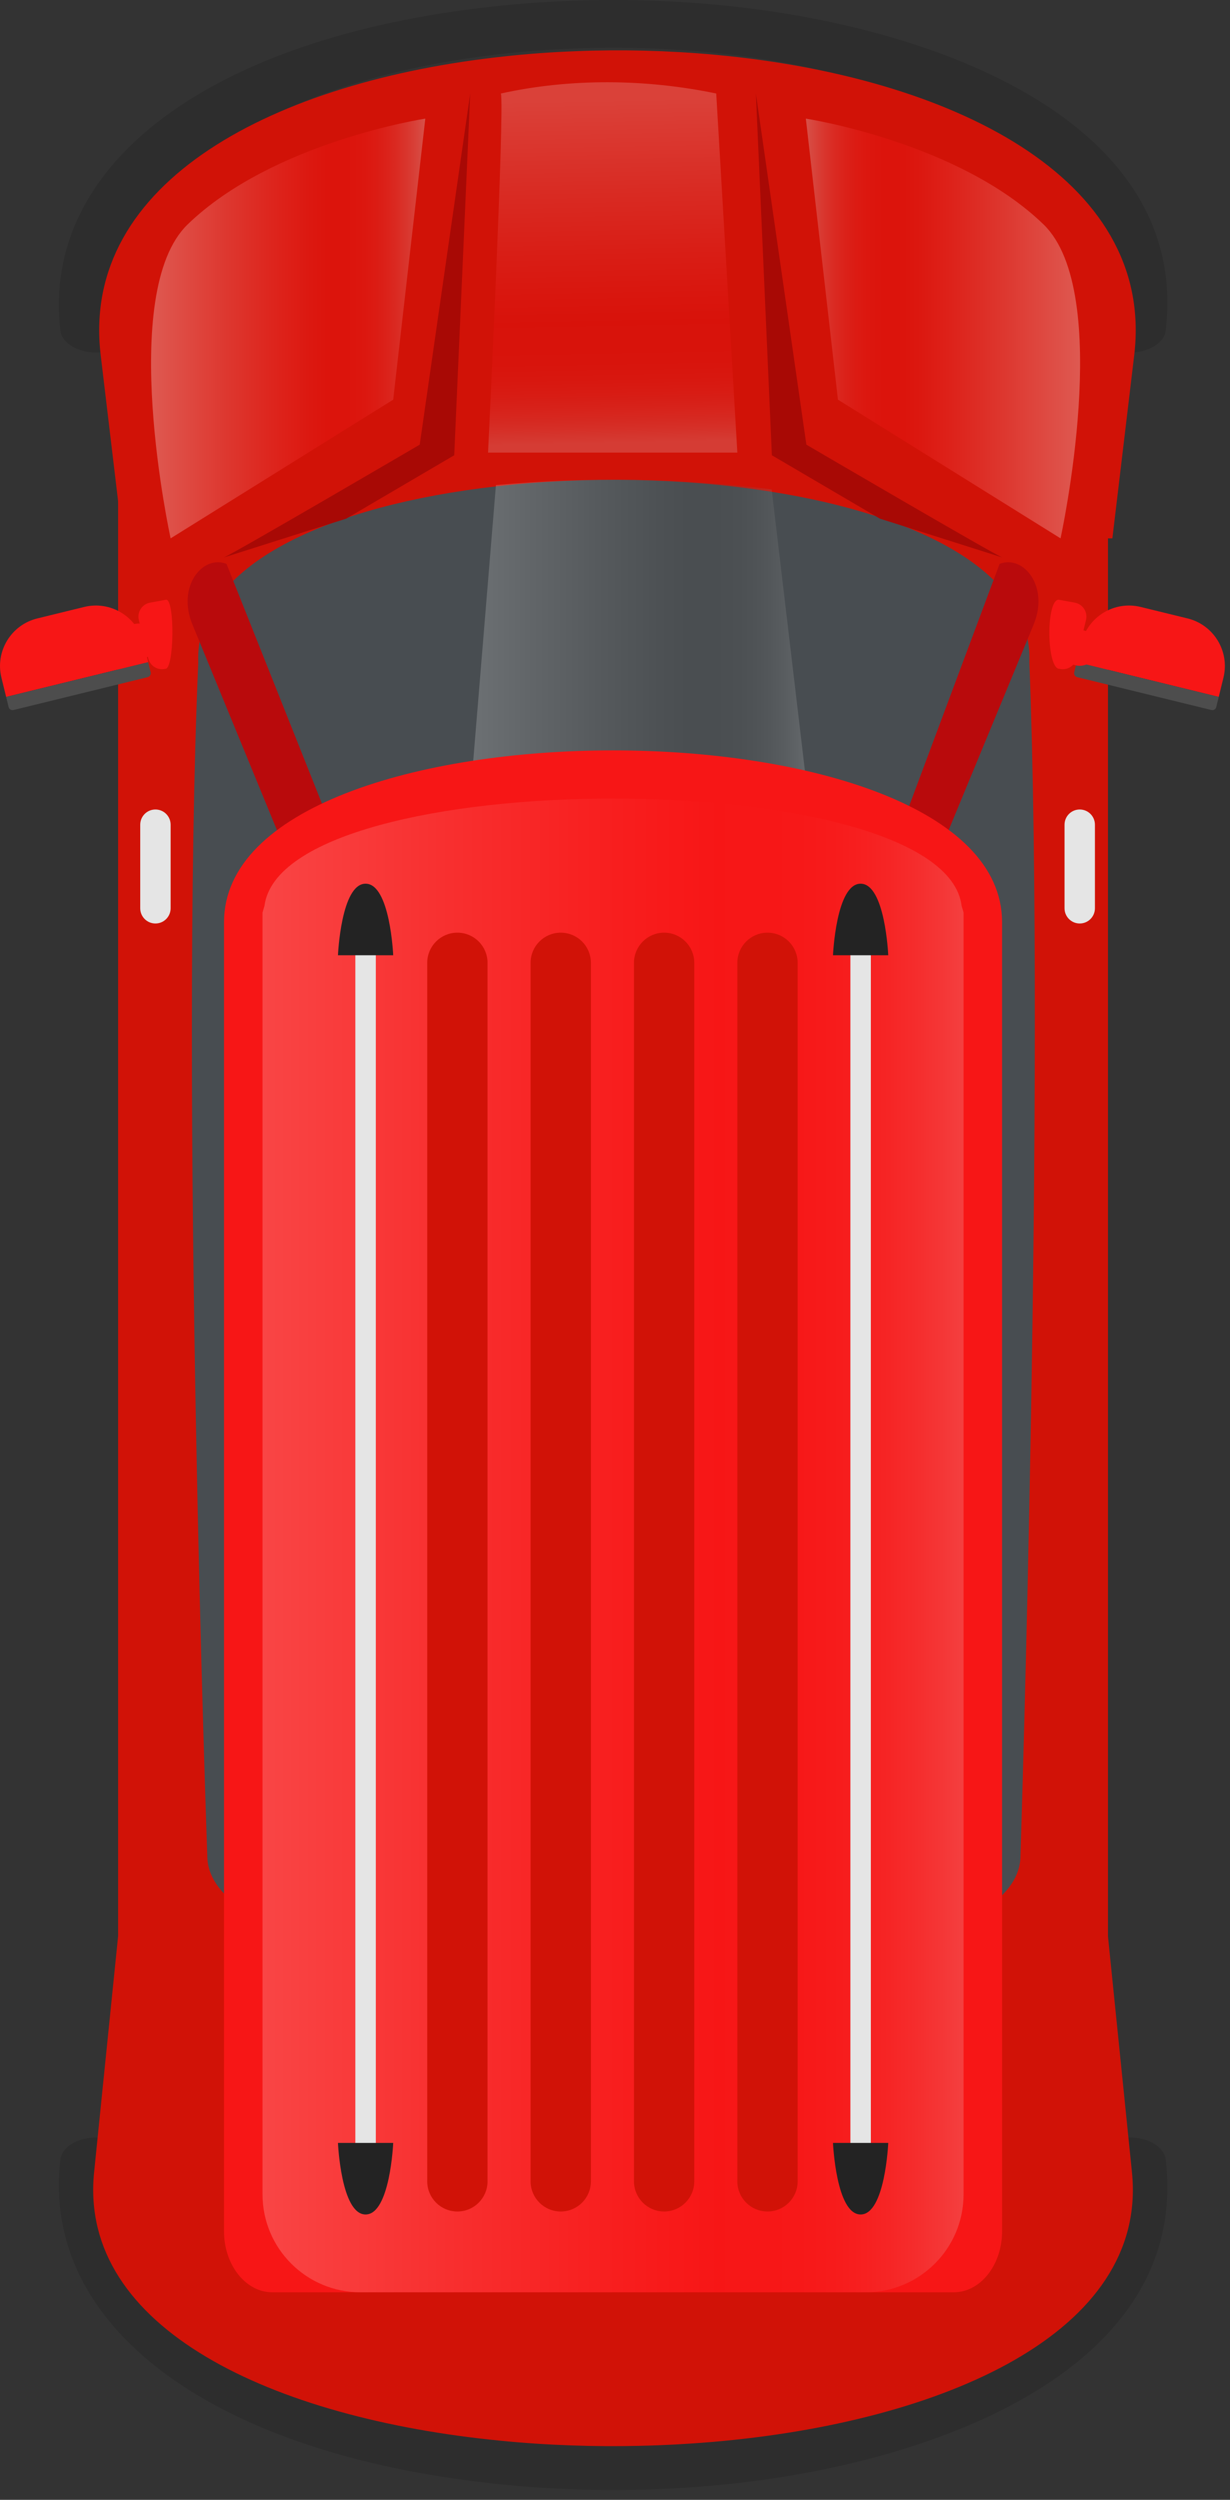 <svg width="93" height="189" viewBox="0 0 93 189" fill="none" xmlns="http://www.w3.org/2000/svg">
<rect x="0" y="0" width="93" height="189" fill="#333333" stroke="none"/>
<path d="M85.427 26.656C85.355 26.656 85.284 26.654 85.21 26.651C83.712 26.573 82.593 25.704 82.712 24.71C84.28 11.531 67.914 5.281 53.422 3.934C51.786 3.78 50.047 3.679 48.249 3.631C46.609 3.592 44.971 3.604 43.386 3.671C41.639 3.734 39.909 3.86 38.218 4.047C23.568 5.625 8.469 11.882 9.994 24.71C10.112 25.703 8.993 26.572 7.494 26.651C6.003 26.729 4.685 25.988 4.567 24.994C3.072 12.412 15.934 2.793 37.334 0.487C39.211 0.279 41.143 0.138 43.066 0.069C44.809 -0.004 46.633 -0.019 48.458 0.025C50.446 0.077 52.369 0.19 54.183 0.361C71.011 1.925 90.004 9.315 88.138 24.994C88.026 25.939 86.833 26.656 85.427 26.656Z" fill="#2D2D2D"/>
<path d="M85.427 161.604C85.355 161.604 85.284 161.606 85.21 161.609C83.712 161.687 82.593 162.556 82.712 163.55C84.28 176.729 67.914 182.979 53.422 184.326C51.786 184.48 50.047 184.581 48.249 184.629C46.609 184.668 44.971 184.656 43.386 184.589C41.639 184.526 39.909 184.4 38.218 184.213C23.568 182.635 8.469 176.378 9.994 163.55C10.112 162.557 8.993 161.688 7.494 161.609C6.003 161.531 4.685 162.272 4.567 163.266C3.072 175.848 15.934 185.467 37.334 187.773C39.211 187.981 41.143 188.122 43.066 188.191C44.809 188.264 46.633 188.279 48.458 188.235C50.446 188.182 52.369 188.07 54.183 187.899C71.011 186.335 90.004 178.945 88.138 163.266C88.026 162.321 86.833 161.604 85.427 161.604Z" fill="#2D2D2D"/>
<path d="M85.758 26.852L84.107 40.703H9.265L7.614 26.852C6.044 13.65 20.913 6.12 38.104 4.268C39.9 4.07 41.715 3.937 43.547 3.871C45.262 3.799 46.976 3.787 48.691 3.829C50.514 3.877 52.338 3.979 54.134 4.148C71.796 5.789 87.363 13.361 85.758 26.852Z" fill="#D11207"/>
<path d="M53.8 184.629C52.004 184.779 50.18 184.879 48.357 184.917C46.642 184.961 44.928 184.948 43.213 184.886C41.381 184.823 39.566 184.705 37.77 184.523C20.706 182.847 5.91 176.083 7.116 164.229L8.93 146.385H83.772L85.586 164.229C86.822 176.345 71.336 183.141 53.8 184.629Z" fill="#D11207"/>
<path d="M83.773 36.726H8.931V149.458H83.773V36.726Z" fill="#D11207"/>
<path d="M77.157 140.309C77.157 152.508 15.674 152.508 15.674 140.309C15.674 140.309 13.594 82.428 14.991 50.088C14.692 42.621 25.079 38.19 37.498 36.774C44.311 35.992 51.741 36.128 58.345 37.182C69.376 38.938 78.112 43.233 77.831 50.088C79.056 81.839 77.157 140.309 77.157 140.309Z" fill="#484D51"/>
<path opacity="0.2" d="M61.275 61.785H35.43L37.498 36.674C44.311 36.048 51.741 36.157 58.345 37.001L61.275 61.785Z" fill="url(#paint0_linear_110_1567)"/>
<path d="M25.058 62.552L17.126 42.632C15.316 41.927 13.351 44.346 14.56 47.241L22.168 65.75L25.058 62.552Z" fill="#B90A0C"/>
<path d="M68.111 62.624L75.579 42.632C77.389 41.927 79.354 44.346 78.144 47.241L70.665 65.332L68.111 62.624Z" fill="#B90A0C"/>
<path d="M75.767 69.728V168.697C75.767 170.909 74.527 172.774 72.855 173.216C72.603 173.279 72.35 173.311 72.088 173.311H20.617C20.354 173.311 20.102 173.279 19.85 173.216C18.178 172.774 16.938 170.909 16.938 168.697V69.728C16.937 52.402 75.767 52.402 75.767 69.728Z" fill="#F71616"/>
<path opacity="0.2" d="M72.855 68.988V165.904C72.855 169.995 69.539 173.311 65.448 173.311H27.256C23.165 173.311 19.849 169.995 19.849 165.904V68.988C19.891 68.847 19.953 68.637 19.995 68.495C21.376 57.666 71.391 57.667 72.709 68.495C72.751 68.637 72.813 68.847 72.855 68.988Z" fill="url(#paint1_linear_110_1567)"/>
<path d="M34.583 167.201C33.324 167.201 32.303 166.18 32.303 164.921V72.795C32.303 71.536 33.324 70.515 34.583 70.515C35.842 70.515 36.863 71.536 36.863 72.795V164.921C36.862 166.18 35.842 167.201 34.583 167.201Z" fill="#D11207"/>
<path d="M42.398 167.201C41.139 167.201 40.118 166.18 40.118 164.921V72.795C40.118 71.536 41.139 70.515 42.398 70.515C43.657 70.515 44.678 71.536 44.678 72.795V164.921C44.678 166.18 43.657 167.201 42.398 167.201Z" fill="#D11207"/>
<path d="M50.214 167.201C48.955 167.201 47.935 166.18 47.935 164.921V72.795C47.935 71.536 48.956 70.515 50.214 70.515C51.473 70.515 52.494 71.536 52.494 72.795V164.921C52.494 166.18 51.473 167.201 50.214 167.201Z" fill="#D11207"/>
<path d="M58.03 167.201C56.771 167.201 55.75 166.18 55.75 164.921V72.795C55.75 71.536 56.771 70.515 58.03 70.515C59.289 70.515 60.31 71.536 60.31 72.795V164.921C60.31 166.18 59.289 167.201 58.03 167.201Z" fill="#D11207"/>
<path d="M28.415 70.688H26.868V166.037H28.415V70.688Z" fill="#E5E5E5"/>
<path d="M25.553 72.223H29.73C29.73 72.223 29.498 66.812 27.641 66.812C25.785 66.812 25.553 72.223 25.553 72.223Z" fill="#232323"/>
<path d="M29.73 162.015H25.553C25.553 162.015 25.785 167.426 27.642 167.426C29.498 167.426 29.73 162.015 29.73 162.015Z" fill="#232323"/>
<path d="M65.845 70.688H64.298V166.037H65.845V70.688Z" fill="#E5E5E5"/>
<path d="M62.983 72.223H67.16C67.16 72.223 66.928 66.812 65.071 66.812C63.215 66.812 62.983 72.223 62.983 72.223Z" fill="#232323"/>
<path d="M67.16 162.015H62.983C62.983 162.015 63.215 167.426 65.072 167.426C66.928 167.426 67.16 162.015 67.16 162.015Z" fill="#232323"/>
<path d="M0.464 52.691L11.202 50.061L10.845 48.604C10.359 46.618 8.354 45.402 6.368 45.888L2.823 46.756C0.837 47.242 -0.379 49.247 0.107 51.233L0.464 52.691Z" fill="#F71616"/>
<path d="M0.464 52.691L11.202 50.061L11.389 50.827C11.429 50.991 11.329 51.156 11.165 51.197L1.021 53.681C0.857 53.721 0.692 53.621 0.651 53.457L0.464 52.691Z" fill="#4D4D4D"/>
<path d="M12.51 50.566C13.172 50.573 13.229 45.349 12.567 45.341L11.35 45.563C10.741 45.674 10.351 46.276 10.498 46.877L11.208 49.777C11.351 50.354 11.934 50.707 12.51 50.566Z" fill="#F71616"/>
<path d="M11.823 48.498C11.823 49.246 11.216 49.853 10.468 49.853C9.72 49.853 9.113 49.246 9.113 48.498C9.113 47.75 9.72 47.143 10.468 47.143C11.217 47.144 11.823 47.75 11.823 48.498Z" fill="#F71616"/>
<path d="M92.148 52.691L81.41 50.061L81.767 48.604C82.253 46.618 84.258 45.402 86.244 45.888L89.789 46.756C91.775 47.242 92.991 49.247 92.505 51.233L92.148 52.691Z" fill="#F71616"/>
<path d="M92.148 52.691L81.41 50.061L81.222 50.827C81.182 50.991 81.282 51.156 81.446 51.197L91.591 53.681C91.755 53.721 91.92 53.621 91.961 53.457L92.148 52.691Z" fill="#4D4D4D"/>
<path d="M80.102 50.566C79.127 50.577 79.07 45.352 80.045 45.341L81.262 45.563C81.871 45.674 82.261 46.276 82.113 46.877L81.403 49.777C81.261 50.354 80.679 50.707 80.102 50.566Z" fill="#F71616"/>
<path d="M81.638 50.337C82.386 50.337 82.993 49.73 82.993 48.982C82.993 48.233 82.386 47.627 81.638 47.627C80.89 47.627 80.283 48.233 80.283 48.982C80.283 49.73 80.89 50.337 81.638 50.337Z" fill="#F71616"/>
<path d="M81.638 69.821C81.004 69.821 80.489 69.307 80.489 68.672V62.351C80.489 61.717 81.003 61.202 81.638 61.202C82.272 61.202 82.787 61.716 82.787 62.351V68.672C82.786 69.307 82.272 69.821 81.638 69.821Z" fill="#E5E5E5"/>
<path d="M11.752 69.821C11.118 69.821 10.603 69.307 10.603 68.672V62.351C10.603 61.717 11.117 61.202 11.752 61.202C12.387 61.202 12.901 61.716 12.901 62.351V68.672C12.901 69.307 12.387 69.821 11.752 69.821Z" fill="#E5E5E5"/>
<path d="M16.898 42.156C17.333 42.049 31.735 33.619 31.735 33.619L35.554 7.068L34.344 34.42L26.179 39.212L16.898 42.156Z" fill="#A80905"/>
<path d="M75.807 42.156C75.372 42.049 60.97 33.619 60.97 33.619L57.151 7.068L58.361 34.42L66.526 39.212L75.807 42.156Z" fill="#A80905"/>
<path opacity="0.3" d="M12.901 40.703C12.901 40.703 8.836 22.147 14.187 16.968C20.628 10.735 32.157 8.968 32.157 8.968L29.729 30.218L12.901 40.703Z" fill="url(#paint2_linear_110_1567)"/>
<path opacity="0.3" d="M80.187 40.703C80.187 40.703 84.252 22.147 78.901 16.968C72.46 10.735 60.93 8.968 60.93 8.968L63.358 30.218L80.187 40.703Z" fill="url(#paint3_linear_110_1567)"/>
<path opacity="0.2" d="M37.872 7.069C38.172 8.039 36.902 34.218 36.902 34.218H55.75L54.153 7.069C48.764 5.952 43.099 5.917 37.872 7.069Z" fill="url(#paint4_linear_110_1567)"/>
<defs>
<linearGradient id="paint0_linear_110_1567" x1="35.43" y1="49.03" x2="61.275" y2="49.03" gradientUnits="userSpaceOnUse">
<stop stop-color="white"/>
<stop offset="0.186" stop-color="#C4C4C4"/>
<stop offset="0.404" stop-color="#858585"/>
<stop offset="0.564" stop-color="#5E5E5E"/>
<stop offset="0.647" stop-color="#4F4F4F"/>
<stop offset="0.734" stop-color="#525252"/>
<stop offset="0.792" stop-color="#5A5A5A"/>
<stop offset="0.84" stop-color="#696969"/>
<stop offset="0.884" stop-color="#7F7F7F"/>
<stop offset="0.925" stop-color="#9A9A9A"/>
<stop offset="0.963" stop-color="#BBBBBB"/>
<stop offset="0.999" stop-color="#E2E2E2"/>
<stop offset="1" stop-color="#E4E4E4"/>
</linearGradient>
<linearGradient id="paint1_linear_110_1567" x1="19.849" y1="116.842" x2="72.856" y2="116.842" gradientUnits="userSpaceOnUse">
<stop stop-color="white"/>
<stop offset="0.065" stop-color="#FEE3E3"/>
<stop offset="0.279" stop-color="#FB8C8C"/>
<stop offset="0.454" stop-color="#F94C4C"/>
<stop offset="0.581" stop-color="#F82525"/>
<stop offset="0.647" stop-color="#F71616"/>
<stop offset="0.725" stop-color="#F71919"/>
<stop offset="0.776" stop-color="#F62121"/>
<stop offset="0.82" stop-color="#F53030"/>
<stop offset="0.859" stop-color="#F34646"/>
<stop offset="0.895" stop-color="#F06161"/>
<stop offset="0.93" stop-color="#ED8383"/>
<stop offset="0.962" stop-color="#E9ABAB"/>
<stop offset="0.993" stop-color="#E5D8D8"/>
<stop offset="1" stop-color="#E4E4E4"/>
</linearGradient>
<linearGradient id="paint2_linear_110_1567" x1="11.423" y1="24.835" x2="32.158" y2="24.835" gradientUnits="userSpaceOnUse">
<stop stop-color="white"/>
<stop offset="0.065" stop-color="#FEE3E3"/>
<stop offset="0.279" stop-color="#FB8C8C"/>
<stop offset="0.454" stop-color="#F94C4C"/>
<stop offset="0.581" stop-color="#F82525"/>
<stop offset="0.647" stop-color="#F71616"/>
<stop offset="0.725" stop-color="#F71919"/>
<stop offset="0.776" stop-color="#F62121"/>
<stop offset="0.82" stop-color="#F53030"/>
<stop offset="0.859" stop-color="#F34646"/>
<stop offset="0.895" stop-color="#F06161"/>
<stop offset="0.93" stop-color="#ED8383"/>
<stop offset="0.962" stop-color="#E9ABAB"/>
<stop offset="0.993" stop-color="#E5D8D8"/>
<stop offset="1" stop-color="#E4E4E4"/>
</linearGradient>
<linearGradient id="paint3_linear_110_1567" x1="81.666" y1="24.835" x2="60.931" y2="24.835" gradientUnits="userSpaceOnUse">
<stop stop-color="white"/>
<stop offset="0.065" stop-color="#FEE3E3"/>
<stop offset="0.279" stop-color="#FB8C8C"/>
<stop offset="0.454" stop-color="#F94C4C"/>
<stop offset="0.581" stop-color="#F82525"/>
<stop offset="0.647" stop-color="#F71616"/>
<stop offset="0.725" stop-color="#F71919"/>
<stop offset="0.776" stop-color="#F62121"/>
<stop offset="0.82" stop-color="#F53030"/>
<stop offset="0.859" stop-color="#F34646"/>
<stop offset="0.895" stop-color="#F06161"/>
<stop offset="0.93" stop-color="#ED8383"/>
<stop offset="0.962" stop-color="#E9ABAB"/>
<stop offset="0.993" stop-color="#E5D8D8"/>
<stop offset="1" stop-color="#E4E4E4"/>
</linearGradient>
<linearGradient id="paint4_linear_110_1567" x1="45.812" y1="7.542" x2="46.312" y2="33.458" gradientUnits="userSpaceOnUse">
<stop stop-color="white"/>
<stop offset="0.065" stop-color="#FEE3E3"/>
<stop offset="0.279" stop-color="#FB8C8C"/>
<stop offset="0.454" stop-color="#F94C4C"/>
<stop offset="0.581" stop-color="#F82525"/>
<stop offset="0.647" stop-color="#F71616"/>
<stop offset="0.725" stop-color="#F71919"/>
<stop offset="0.776" stop-color="#F62121"/>
<stop offset="0.82" stop-color="#F53030"/>
<stop offset="0.859" stop-color="#F34646"/>
<stop offset="0.895" stop-color="#F06161"/>
<stop offset="0.93" stop-color="#ED8383"/>
<stop offset="0.962" stop-color="#E9ABAB"/>
<stop offset="0.993" stop-color="#E5D8D8"/>
<stop offset="1" stop-color="#E4E4E4"/>
</linearGradient>
</defs>
</svg>
